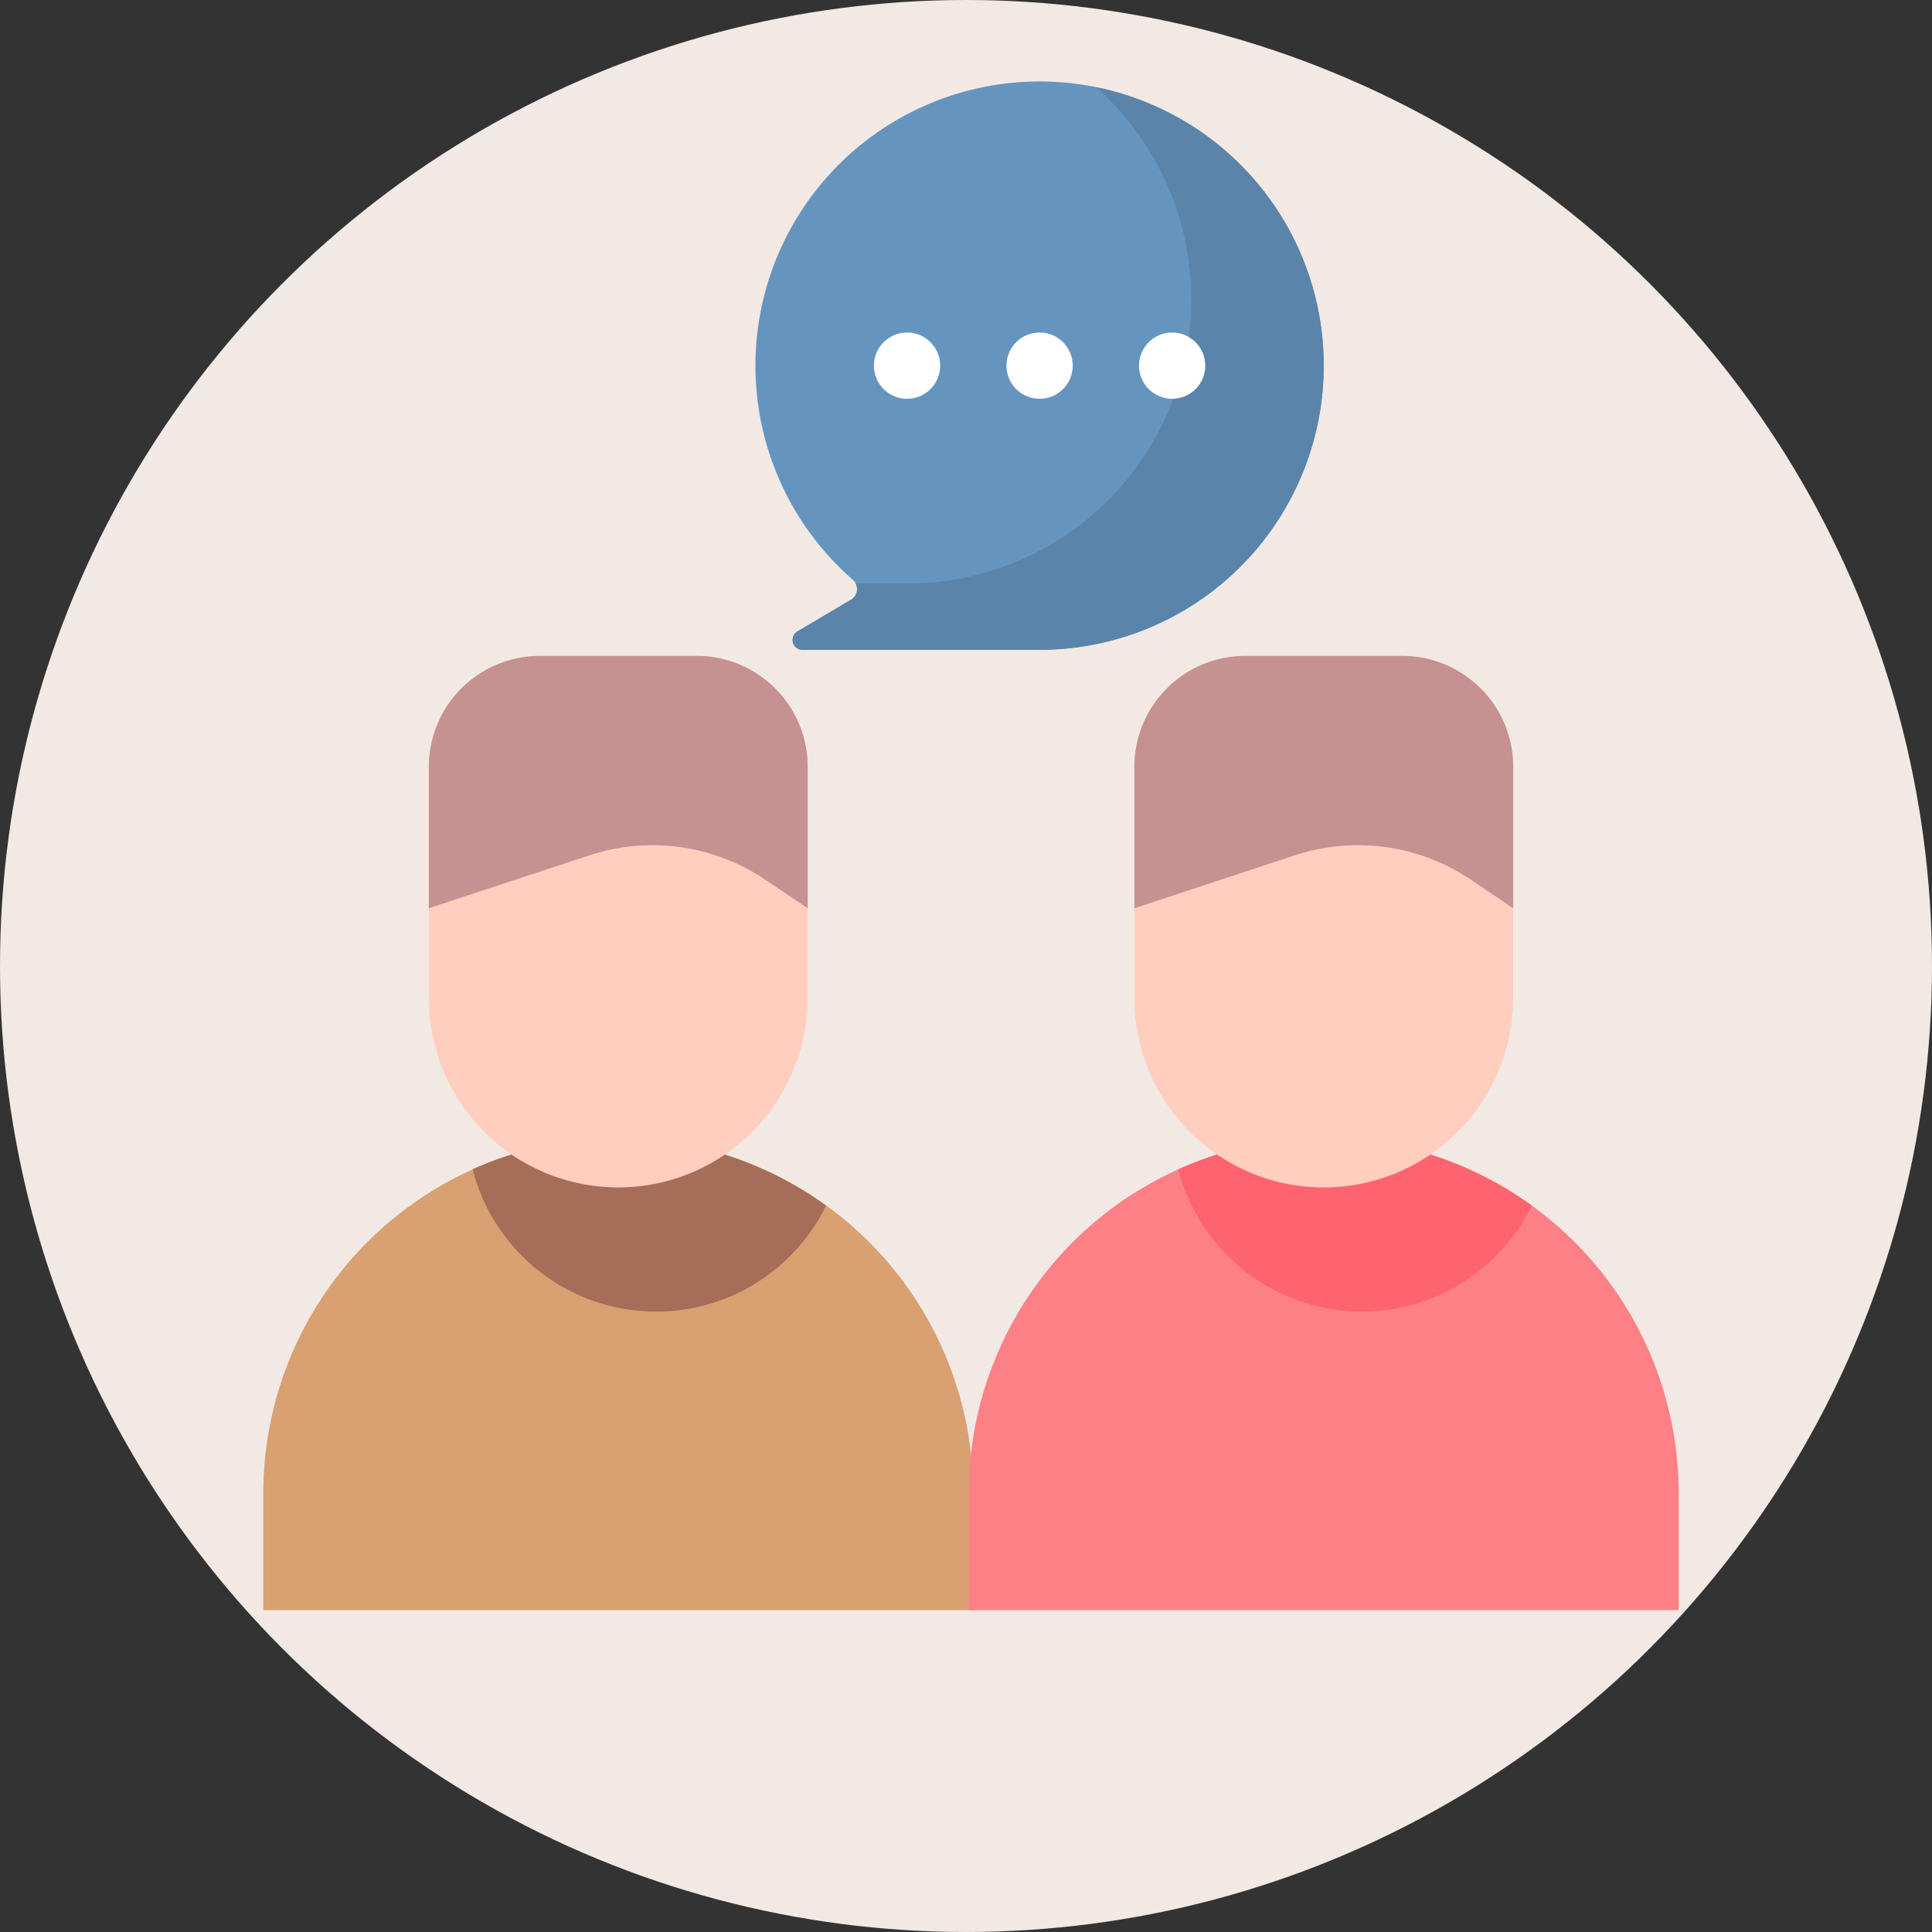 <svg id="Componente_4_1" data-name="Componente 4 – 1" xmlns="http://www.w3.org/2000/svg" width="165.941" height="165.941" viewBox="0 0 165.941 165.941">
  <rect x="0" y="0" width="165.941" height="165.941" fill="#333333" stroke="none"/>
  <circle id="Elipse_4194" data-name="Elipse 4194" cx="82.97" cy="82.97" r="82.97" fill="#f2e9e4"/>
  <g id="video-call" transform="translate(-39.193 -23.653)">
    <g id="Grupo_59641" data-name="Grupo 59641" transform="translate(61.811 79.989)">
      <path id="Trazado_110191" data-name="Trazado 110191" d="M122.779,317.562H61.811V307.511a30.484,30.484,0,1,1,60.968,0Z" transform="translate(-61.811 -235.603)" fill="#d9a171"/>
      <path id="Trazado_110192" data-name="Trazado 110192" d="M126.367,291.923a16.267,16.267,0,0,0,14.6-9.1,30.461,30.461,0,0,0-30.363-3.125,16.274,16.274,0,0,0,15.76,12.221Z" transform="translate(-92.631 -235.603)" fill="#a66d58"/>
      <g id="Grupo_59640" data-name="Grupo 59640" transform="translate(14.216)">
        <path id="Trazado_110193" data-name="Trazado 110193" d="M116.67,210.231A16.268,16.268,0,0,1,100.4,193.963V174.115a9.537,9.537,0,0,1,9.537-9.537H123.4a9.536,9.536,0,0,1,9.537,9.537v19.848A16.267,16.267,0,0,1,116.67,210.231Z" transform="translate(-100.402 -164.578)" fill="#ffcebf"/>
        <path id="Trazado_110194" data-name="Trazado 110194" d="M123.4,164.578H109.939a9.537,9.537,0,0,0-9.537,9.537v12.134l13.786-4.541a17.327,17.327,0,0,1,15.1,2.082l3.654,2.459V174.115A9.537,9.537,0,0,0,123.4,164.578Z" transform="translate(-100.402 -164.578)" fill="#c59191"/>
      </g>
    </g>
    <g id="Grupo_59643" data-name="Grupo 59643" transform="translate(122.407 79.989)">
      <path id="Trazado_110195" data-name="Trazado 110195" d="M345.655,317.562H284.687V307.511a30.484,30.484,0,1,1,60.968,0Z" transform="translate(-284.687 -235.603)" fill="#fd8087"/>
      <g id="Grupo_59642" data-name="Grupo 59642" transform="translate(14.216)">
        <path id="Trazado_110196" data-name="Trazado 110196" d="M349.312,291.923a16.267,16.267,0,0,0,14.6-9.1,30.461,30.461,0,0,0-30.363-3.125,16.274,16.274,0,0,0,15.76,12.221Z" transform="translate(-329.767 -235.603)" fill="#fe646f"/>
        <path id="Trazado_110197" data-name="Trazado 110197" d="M339.546,210.231a16.268,16.268,0,0,1-16.268-16.268V174.115a9.537,9.537,0,0,1,9.537-9.537h13.462a9.536,9.536,0,0,1,9.537,9.537v19.848A16.267,16.267,0,0,1,339.546,210.231Z" transform="translate(-323.278 -164.578)" fill="#ffcebf"/>
        <path id="Trazado_110198" data-name="Trazado 110198" d="M346.278,164.578H332.816a9.537,9.537,0,0,0-9.537,9.537v12.134l13.786-4.541a17.327,17.327,0,0,1,15.1,2.082l3.654,2.459V174.115A9.537,9.537,0,0,0,346.278,164.578Z" transform="translate(-323.279 -164.578)" fill="#c59191"/>
      </g>
    </g>
    <g id="Grupo_59646" data-name="Grupo 59646" transform="translate(104.079 30.653)">
      <path id="Trazado_110202" data-name="Trazado 110202" d="M252.983,55.059a24.406,24.406,0,1,0-40.446,18.393,1.06,1.06,0,0,1-.156,1.712l-4.6,2.721a.849.849,0,0,0,.432,1.58l20.824-.005a24.4,24.4,0,0,0,23.944-24.4Z" transform="translate(-204.171 -30.653)" fill="#6595bf"/>
    </g>
    <path id="Trazado_110203" data-name="Trazado 110203" d="M238.893,31.97A24.4,24.4,0,0,1,223.129,74.6h-4.878a1.054,1.054,0,0,1-.4,1.4l-4.6,2.721a.849.849,0,0,0,.432,1.58l20.824-.005a24.405,24.405,0,0,0,4.38-48.321Z" transform="translate(-105.566 -0.832)" fill="#5a84a9"/>
    <g id="Grupo_59647" data-name="Grupo 59647" transform="translate(114.254 52.213)">
      <circle id="Elipse_4234" data-name="Elipse 4234" cx="2.846" cy="2.846" r="2.846" transform="translate(0)" fill="#fff"/>
      <circle id="Elipse_4235" data-name="Elipse 4235" cx="2.846" cy="2.846" r="2.846" transform="translate(11.385)" fill="#fff"/>
      <circle id="Elipse_4236" data-name="Elipse 4236" cx="2.846" cy="2.846" r="2.846" transform="translate(22.77)" fill="#fff"/>
    </g>
  </g>
</svg>
